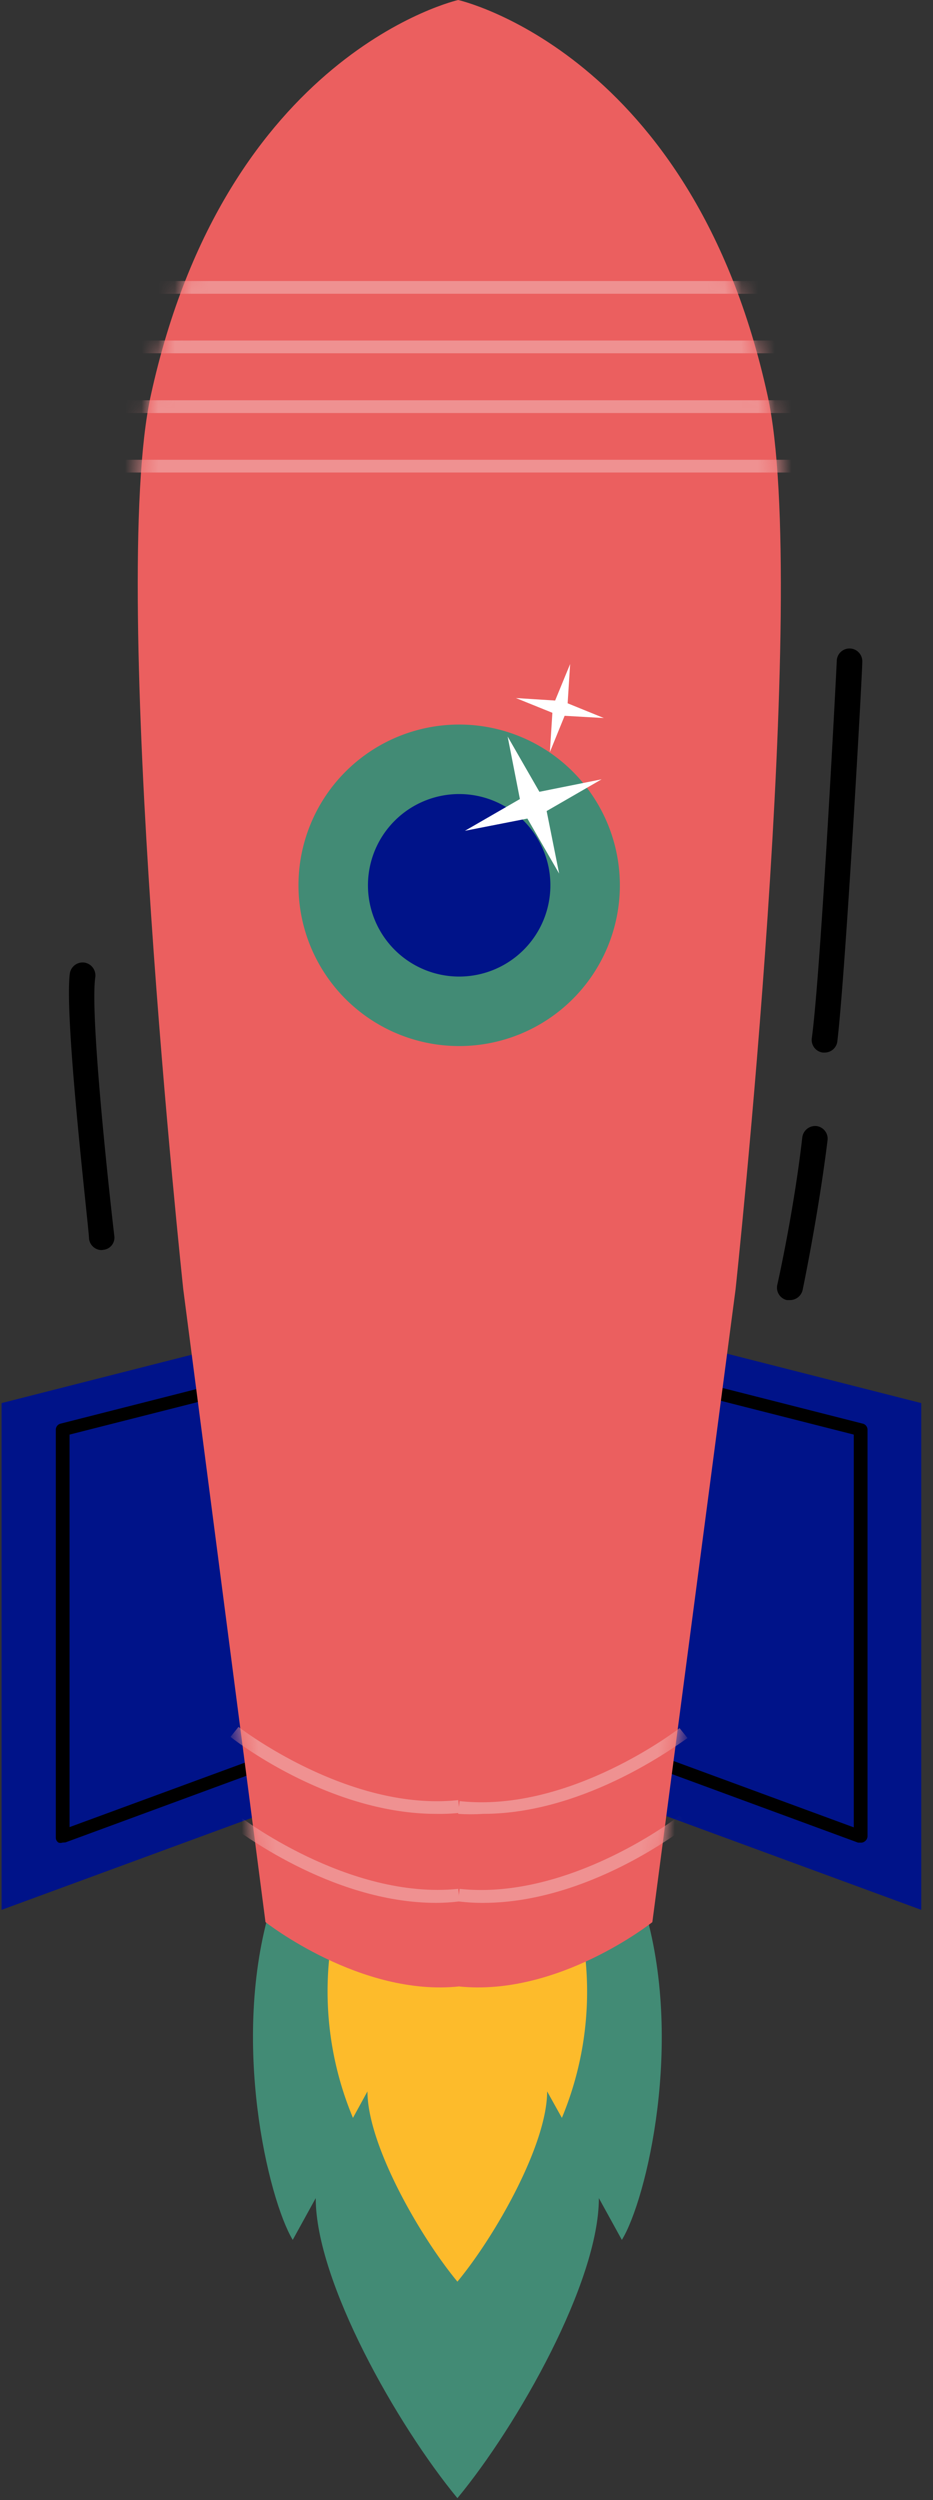 <svg xmlns="http://www.w3.org/2000/svg" xmlns:xlink="http://www.w3.org/1999/xlink" width="56" height="150" viewBox="0 0 56 150">
    <rect x="0" y="0" width="56" height="150" fill="#333333" stroke="none"/>
    <defs>
        <path id="prefix__a" d="M19.5 0s14.07 3.15 18.57 23.73c2.58 11.625-1.92 53.625-1.92 53.625l-4.995 37.965s-5.655 4.5-11.655 3.855h.09c-5.94.645-11.655-3.855-11.655-3.855L3 77.355S-1.5 35.31 1.05 23.73C5.456 3.579 18.923.139 19.482.004L19.5 0z"/>
    </defs>
    <g fill="none" fill-rule="evenodd">
        <path fill="#001389" d="M43.26 80.865L56.295 84.18 56.295 114.585 38.22 107.94" transform="translate(-1)"/>
        <path fill="#000" d="M52.65 110.55h-.15l-14.505-5.34a.39.39 0 01-.225-.495.405.405 0 01.495-.225l13.98 5.145V86.07L42.09 83.49a.405.405 0 01-.285-.48.39.39 0 01.465-.27l10.5 2.67a.375.375 0 01.3.36v24.405a.39.39 0 01-.165.3.345.345 0 01-.255.075z" transform="translate(-1)"/>
        <path fill="#001389" d="M14.13 80.865L1.095 84.18 1.095 114.585 19.17 107.94" transform="translate(-1)"/>
        <path fill="#000" d="M4.74 110.55a.345.345 0 01-.225 0 .345.345 0 01-.165-.3V85.77a.375.375 0 01.3-.36l10.5-2.67a.39.39 0 01.48.27.405.405 0 01-.285.48l-10.17 2.58v23.55l13.995-5.145a.405.405 0 01.495.225.39.39 0 01-.225.495l-14.505 5.34-.195.015z" transform="translate(-1)"/>
        <path fill="#428B75" d="M39.63 114.33H17.265c-2.46 8.1-.15 17.64 1.305 20.055l1.38-2.505c0 5.01 4.89 13.62 8.505 18 3.6-4.35 8.49-12.96 8.49-18l1.38 2.505c1.47-2.385 3.78-11.955 1.305-20.055z" transform="translate(-1)"/>
        <path fill="#FDBB2B" d="M35.55 114.33H21.345a19.68 19.68 0 00.84 12.735l.87-1.59c0 3.18 3.105 8.64 5.4 11.415 2.295-2.775 5.385-8.235 5.385-11.415l.885 1.59a19.695 19.695 0 00.825-12.735z" transform="translate(-1)"/>
        <path fill="#EB5F5F" d="M28.5 119.175c6 .645 11.655-3.855 11.655-3.855l4.995-37.965s4.5-42 1.92-53.625C42.57 3.15 28.5 0 28.5 0S14.55 3.15 10.05 23.73C7.5 35.31 12 77.355 12 77.355l4.935 37.965s5.715 4.5 11.655 3.855" transform="translate(-1)"/>
        <g transform="translate(-1) translate(9)">
            <mask id="prefix__b" fill="#fff">
                <use xlink:href="#prefix__a"/>
            </mask>
            <path fill="#EF9191" d="M-1.89 27.585L44.73 27.585 44.73 28.35-1.89 28.35zM-1.89 24.015L44.73 24.015 44.73 24.78-1.89 24.78zM-1.89 20.43L44.73 20.43 44.73 21.195-1.89 21.195zM-1.89 16.86L44.73 16.86 44.73 17.625-1.89 17.625zM18.18 114.165c-6.39 0-12.09-4.5-12.345-4.635l.48-.6s6.57 5.07 13.185 4.395l.09.75c-.468.059-.939.089-1.41.09z" mask="url(#prefix__b)"/>
            <path fill="#EF9191" d="M21 114.165a11.532 11.532 0 01-1.5-.09l.09-.75c6.615.705 13.14-4.35 13.2-4.395l.48.6c-.27.21-5.94 4.635-12.27 4.635zM18.18 108.825c-6.39 0-12.09-4.41-12.345-4.62l.48-.6s6.57 5.1 13.185 4.395l.09.765c-.468.049-.94.069-1.41.06z" mask="url(#prefix__b)"/>
            <path fill="#EF9191" d="M21 108.825c-.5.033-1 .033-1.5 0l.09-.765c6.615.72 13.14-4.335 13.2-4.38l.48.6c-.27.135-5.94 4.545-12.27 4.545z" mask="url(#prefix__b)"/>
        </g>
        <g>
            <path fill="#428B75" d="M33.705 15.615a9.645 9.645 0 11-19.29 0 9.645 9.645 0 0119.29 0z" transform="translate(-1) translate(4.5 37.5)"/>
            <path fill="#001389" d="M29.535 15.615a5.475 5.475 0 11-10.95 0 5.475 5.475 0 0110.95 0z" transform="translate(-1) translate(4.5 37.5)"/>
            <path fill="#000" d="M45.99 25.65h-.105a.765.765 0 01-.66-.855c.555-4.065 1.5-22.5 1.5-22.665a.765.765 0 011.338-.464.765.765 0 01.192.554c0 .765-1.005 18.66-1.5 22.785a.765.765 0 01-.765.645z" transform="translate(-1) translate(4.5 37.5)"/>
            <path fill="#FFF" d="M28.155 11.61L24.405 12.345 27.705 10.44 26.97 6.69 28.875 10.005 32.61 9.255 29.31 11.16 30.06 14.91zM29.655 5.265L27.465 4.38 29.82 4.53 30.72 2.34 30.57 4.695 32.745 5.58 30.39 5.445 29.505 7.62z" transform="translate(-1) translate(4.5 37.5)"/>
            <path fill="#000" d="M43.905 40.5h-.18a.765.765 0 01-.57-.915s.99-4.38 1.5-8.85a.78.78 0 01.855-.675.765.765 0 01.66.855c-.555 4.5-1.5 9-1.5 9a.78.78 0 01-.765.585zM2.61 37.5a.765.765 0 01-.765-.675c0-.54-1.5-13.17-1.155-15.915a.78.78 0 01.87-.66.78.78 0 01.66.87c-.315 2.13.72 11.925 1.14 15.525a.735.735 0 01-.66.84l-.09.015z" transform="translate(-1) translate(4.5 37.5)"/>
        </g>
    </g>
</svg>
